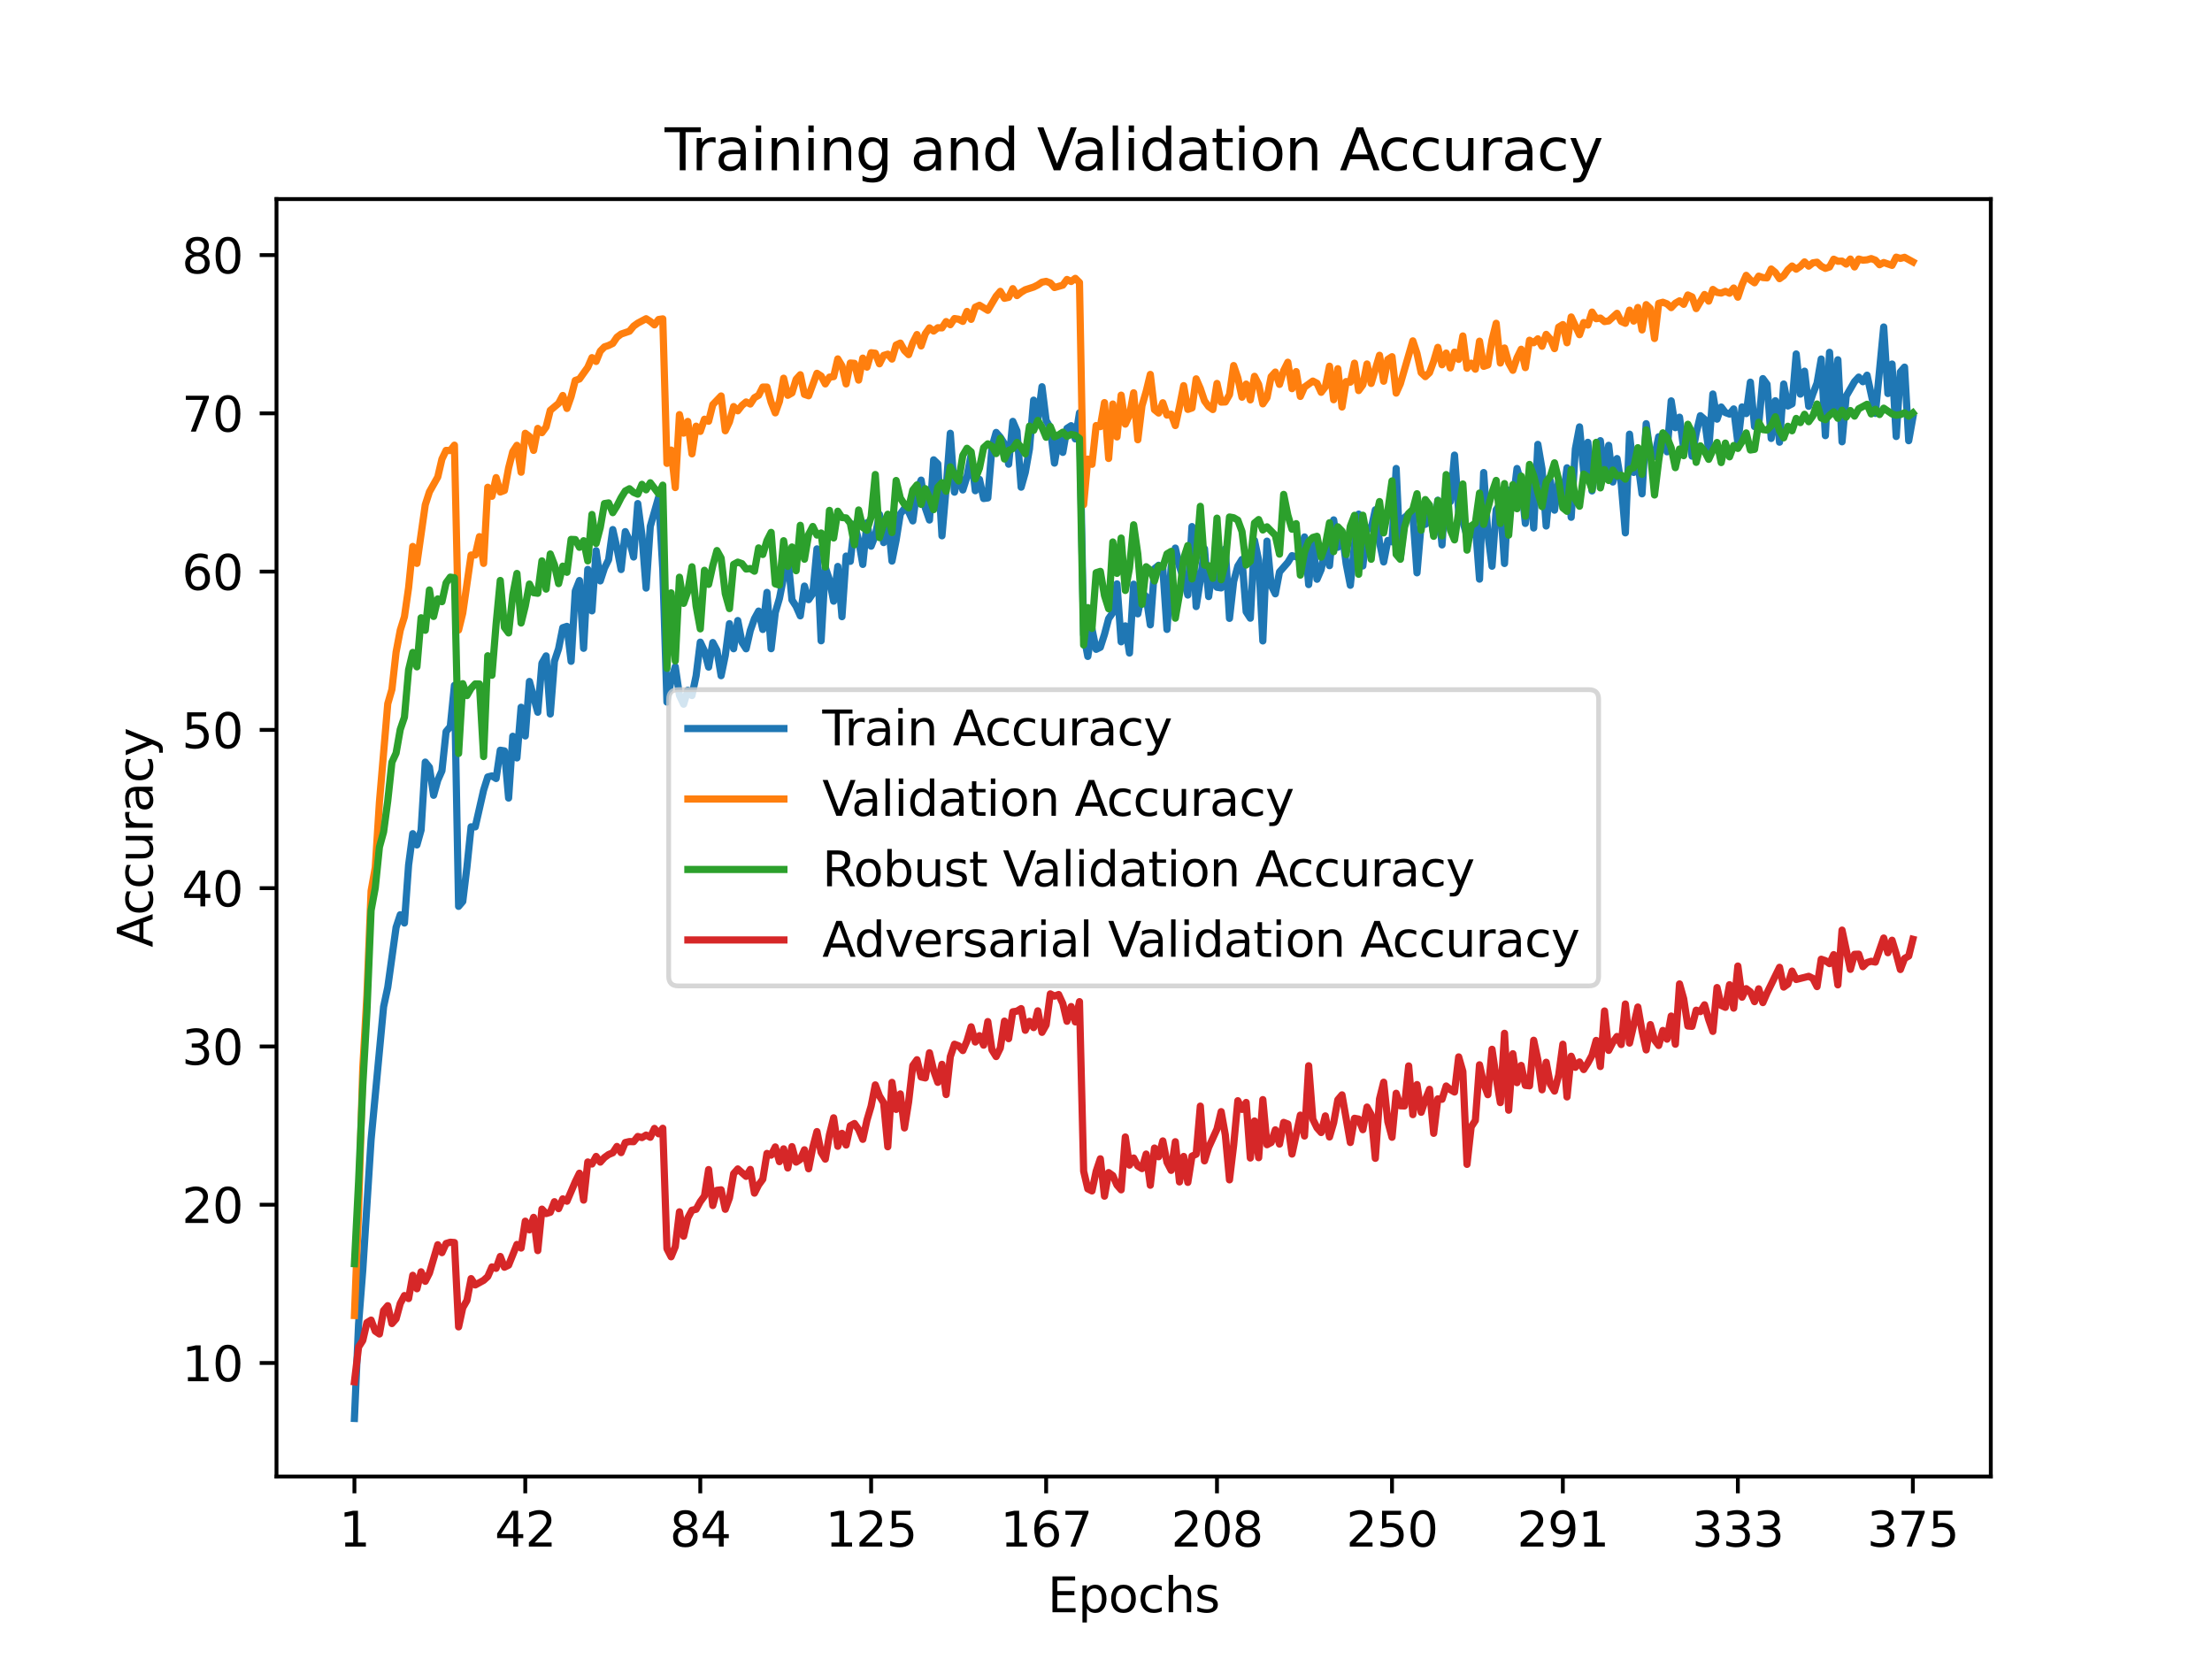 <?xml version="1.0" encoding="utf-8" standalone="no"?>
<!DOCTYPE svg PUBLIC "-//W3C//DTD SVG 1.1//EN"
  "http://www.w3.org/Graphics/SVG/1.1/DTD/svg11.dtd">
<svg height="345.6pt" version="1.1" viewBox="0 0 460.8 345.6" width="460.8pt" xmlns="http://www.w3.org/2000/svg" xmlns:xlink="http://www.w3.org/1999/xlink">
 <defs>
  <style type="text/css">*{stroke-linecap:butt;stroke-linejoin:round;}</style>
 </defs>
 <g id="figure_1">
  <g id="patch_1">
   <path d="M 0 345.6 
L 460.8 345.6 
L 460.8 0 
L 0 0 
z
" style="fill:#ffffff;"/>
  </g>
  <g id="axes_1">
   <g id="patch_2">
    <path d="M 57.6 307.584 
L 414.72 307.584 
L 414.72 41.472 
L 57.6 41.472 
z
" style="fill:#ffffff;"/>
   </g>
   <g id="matplotlib.axis_1">
    <g id="xtick_1">
     <g id="line2d_1">
      <defs>
       <path d="M 0 0 
L 0 3.5 
" id="m16df45f256" style="stroke:#000000;stroke-width:0.8;"/>
      </defs>
      <g>
       <use style="stroke:#000000;stroke-width:0.8;" x="73.833" xlink:href="#m16df45f256" y="307.584"/>
      </g>
     </g>
     <g id="text_1">
      <!-- 1 -->
      <g transform="translate(70.651 322.182)scale(0.1 -0.1)">
       <defs>
        <path d="M 794 531 
L 1825 531 
L 1825 4091 
L 703 3866 
L 703 4441 
L 1819 4666 
L 2450 4666 
L 2450 531 
L 3481 531 
L 3481 0 
L 794 0 
L 794 531 
z
" id="DejaVuSans-31" transform="scale(0.016)"/>
       </defs>
       <use xlink:href="#DejaVuSans-31"/>
      </g>
     </g>
    </g>
    <g id="xtick_2">
     <g id="line2d_2">
      <g>
       <use style="stroke:#000000;stroke-width:0.8;" x="109.423" xlink:href="#m16df45f256" y="307.584"/>
      </g>
     </g>
     <g id="text_2">
      <!-- 42 -->
      <g transform="translate(103.061 322.182)scale(0.1 -0.1)">
       <defs>
        <path d="M 2419 4116 
L 825 1625 
L 2419 1625 
L 2419 4116 
z
M 2253 4666 
L 3047 4666 
L 3047 1625 
L 3713 1625 
L 3713 1100 
L 3047 1100 
L 3047 0 
L 2419 0 
L 2419 1100 
L 313 1100 
L 313 1709 
L 2253 4666 
z
" id="DejaVuSans-34" transform="scale(0.016)"/>
        <path d="M 1228 531 
L 3431 531 
L 3431 0 
L 469 0 
L 469 531 
Q 828 903 1448 1529 
Q 2069 2156 2228 2338 
Q 2531 2678 2651 2914 
Q 2772 3150 2772 3378 
Q 2772 3750 2511 3984 
Q 2250 4219 1831 4219 
Q 1534 4219 1204 4116 
Q 875 4013 500 3803 
L 500 4441 
Q 881 4594 1212 4672 
Q 1544 4750 1819 4750 
Q 2544 4750 2975 4387 
Q 3406 4025 3406 3419 
Q 3406 3131 3298 2873 
Q 3191 2616 2906 2266 
Q 2828 2175 2409 1742 
Q 1991 1309 1228 531 
z
" id="DejaVuSans-32" transform="scale(0.016)"/>
       </defs>
       <use xlink:href="#DejaVuSans-34"/>
       <use x="63.623" xlink:href="#DejaVuSans-32"/>
      </g>
     </g>
    </g>
    <g id="xtick_3">
     <g id="line2d_3">
      <g>
       <use style="stroke:#000000;stroke-width:0.8;" x="145.882" xlink:href="#m16df45f256" y="307.584"/>
      </g>
     </g>
     <g id="text_3">
      <!-- 84 -->
      <g transform="translate(139.519 322.182)scale(0.1 -0.1)">
       <defs>
        <path d="M 2034 2216 
Q 1584 2216 1326 1975 
Q 1069 1734 1069 1313 
Q 1069 891 1326 650 
Q 1584 409 2034 409 
Q 2484 409 2743 651 
Q 3003 894 3003 1313 
Q 3003 1734 2745 1975 
Q 2488 2216 2034 2216 
z
M 1403 2484 
Q 997 2584 770 2862 
Q 544 3141 544 3541 
Q 544 4100 942 4425 
Q 1341 4750 2034 4750 
Q 2731 4750 3128 4425 
Q 3525 4100 3525 3541 
Q 3525 3141 3298 2862 
Q 3072 2584 2669 2484 
Q 3125 2378 3379 2068 
Q 3634 1759 3634 1313 
Q 3634 634 3220 271 
Q 2806 -91 2034 -91 
Q 1263 -91 848 271 
Q 434 634 434 1313 
Q 434 1759 690 2068 
Q 947 2378 1403 2484 
z
M 1172 3481 
Q 1172 3119 1398 2916 
Q 1625 2713 2034 2713 
Q 2441 2713 2670 2916 
Q 2900 3119 2900 3481 
Q 2900 3844 2670 4047 
Q 2441 4250 2034 4250 
Q 1625 4250 1398 4047 
Q 1172 3844 1172 3481 
z
" id="DejaVuSans-38" transform="scale(0.016)"/>
       </defs>
       <use xlink:href="#DejaVuSans-38"/>
       <use x="63.623" xlink:href="#DejaVuSans-34"/>
      </g>
     </g>
    </g>
    <g id="xtick_4">
     <g id="line2d_4">
      <g>
       <use style="stroke:#000000;stroke-width:0.8;" x="181.472" xlink:href="#m16df45f256" y="307.584"/>
      </g>
     </g>
     <g id="text_4">
      <!-- 125 -->
      <g transform="translate(171.928 322.182)scale(0.1 -0.1)">
       <defs>
        <path d="M 691 4666 
L 3169 4666 
L 3169 4134 
L 1269 4134 
L 1269 2991 
Q 1406 3038 1543 3061 
Q 1681 3084 1819 3084 
Q 2600 3084 3056 2656 
Q 3513 2228 3513 1497 
Q 3513 744 3044 326 
Q 2575 -91 1722 -91 
Q 1428 -91 1123 -41 
Q 819 9 494 109 
L 494 744 
Q 775 591 1075 516 
Q 1375 441 1709 441 
Q 2250 441 2565 725 
Q 2881 1009 2881 1497 
Q 2881 1984 2565 2268 
Q 2250 2553 1709 2553 
Q 1456 2553 1204 2497 
Q 953 2441 691 2322 
L 691 4666 
z
" id="DejaVuSans-35" transform="scale(0.016)"/>
       </defs>
       <use xlink:href="#DejaVuSans-31"/>
       <use x="63.623" xlink:href="#DejaVuSans-32"/>
       <use x="127.246" xlink:href="#DejaVuSans-35"/>
      </g>
     </g>
    </g>
    <g id="xtick_5">
     <g id="line2d_5">
      <g>
       <use style="stroke:#000000;stroke-width:0.8;" x="217.931" xlink:href="#m16df45f256" y="307.584"/>
      </g>
     </g>
     <g id="text_5">
      <!-- 167 -->
      <g transform="translate(208.387 322.182)scale(0.1 -0.1)">
       <defs>
        <path d="M 2113 2584 
Q 1688 2584 1439 2293 
Q 1191 2003 1191 1497 
Q 1191 994 1439 701 
Q 1688 409 2113 409 
Q 2538 409 2786 701 
Q 3034 994 3034 1497 
Q 3034 2003 2786 2293 
Q 2538 2584 2113 2584 
z
M 3366 4563 
L 3366 3988 
Q 3128 4100 2886 4159 
Q 2644 4219 2406 4219 
Q 1781 4219 1451 3797 
Q 1122 3375 1075 2522 
Q 1259 2794 1537 2939 
Q 1816 3084 2150 3084 
Q 2853 3084 3261 2657 
Q 3669 2231 3669 1497 
Q 3669 778 3244 343 
Q 2819 -91 2113 -91 
Q 1303 -91 875 529 
Q 447 1150 447 2328 
Q 447 3434 972 4092 
Q 1497 4750 2381 4750 
Q 2619 4750 2861 4703 
Q 3103 4656 3366 4563 
z
" id="DejaVuSans-36" transform="scale(0.016)"/>
        <path d="M 525 4666 
L 3525 4666 
L 3525 4397 
L 1831 0 
L 1172 0 
L 2766 4134 
L 525 4134 
L 525 4666 
z
" id="DejaVuSans-37" transform="scale(0.016)"/>
       </defs>
       <use xlink:href="#DejaVuSans-31"/>
       <use x="63.623" xlink:href="#DejaVuSans-36"/>
       <use x="127.246" xlink:href="#DejaVuSans-37"/>
      </g>
     </g>
    </g>
    <g id="xtick_6">
     <g id="line2d_6">
      <g>
       <use style="stroke:#000000;stroke-width:0.8;" x="253.521" xlink:href="#m16df45f256" y="307.584"/>
      </g>
     </g>
     <g id="text_6">
      <!-- 208 -->
      <g transform="translate(243.977 322.182)scale(0.1 -0.1)">
       <defs>
        <path d="M 2034 4250 
Q 1547 4250 1301 3770 
Q 1056 3291 1056 2328 
Q 1056 1369 1301 889 
Q 1547 409 2034 409 
Q 2525 409 2770 889 
Q 3016 1369 3016 2328 
Q 3016 3291 2770 3770 
Q 2525 4250 2034 4250 
z
M 2034 4750 
Q 2819 4750 3233 4129 
Q 3647 3509 3647 2328 
Q 3647 1150 3233 529 
Q 2819 -91 2034 -91 
Q 1250 -91 836 529 
Q 422 1150 422 2328 
Q 422 3509 836 4129 
Q 1250 4750 2034 4750 
z
" id="DejaVuSans-30" transform="scale(0.016)"/>
       </defs>
       <use xlink:href="#DejaVuSans-32"/>
       <use x="63.623" xlink:href="#DejaVuSans-30"/>
       <use x="127.246" xlink:href="#DejaVuSans-38"/>
      </g>
     </g>
    </g>
    <g id="xtick_7">
     <g id="line2d_7">
      <g>
       <use style="stroke:#000000;stroke-width:0.8;" x="289.98" xlink:href="#m16df45f256" y="307.584"/>
      </g>
     </g>
     <g id="text_7">
      <!-- 250 -->
      <g transform="translate(280.436 322.182)scale(0.1 -0.1)">
       <use xlink:href="#DejaVuSans-32"/>
       <use x="63.623" xlink:href="#DejaVuSans-35"/>
       <use x="127.246" xlink:href="#DejaVuSans-30"/>
      </g>
     </g>
    </g>
    <g id="xtick_8">
     <g id="line2d_8">
      <g>
       <use style="stroke:#000000;stroke-width:0.8;" x="325.57" xlink:href="#m16df45f256" y="307.584"/>
      </g>
     </g>
     <g id="text_8">
      <!-- 291 -->
      <g transform="translate(316.026 322.182)scale(0.1 -0.1)">
       <defs>
        <path d="M 703 97 
L 703 672 
Q 941 559 1184 500 
Q 1428 441 1663 441 
Q 2288 441 2617 861 
Q 2947 1281 2994 2138 
Q 2813 1869 2534 1725 
Q 2256 1581 1919 1581 
Q 1219 1581 811 2004 
Q 403 2428 403 3163 
Q 403 3881 828 4315 
Q 1253 4750 1959 4750 
Q 2769 4750 3195 4129 
Q 3622 3509 3622 2328 
Q 3622 1225 3098 567 
Q 2575 -91 1691 -91 
Q 1453 -91 1209 -44 
Q 966 3 703 97 
z
M 1959 2075 
Q 2384 2075 2632 2365 
Q 2881 2656 2881 3163 
Q 2881 3666 2632 3958 
Q 2384 4250 1959 4250 
Q 1534 4250 1286 3958 
Q 1038 3666 1038 3163 
Q 1038 2656 1286 2365 
Q 1534 2075 1959 2075 
z
" id="DejaVuSans-39" transform="scale(0.016)"/>
       </defs>
       <use xlink:href="#DejaVuSans-32"/>
       <use x="63.623" xlink:href="#DejaVuSans-39"/>
       <use x="127.246" xlink:href="#DejaVuSans-31"/>
      </g>
     </g>
    </g>
    <g id="xtick_9">
     <g id="line2d_9">
      <g>
       <use style="stroke:#000000;stroke-width:0.8;" x="362.029" xlink:href="#m16df45f256" y="307.584"/>
      </g>
     </g>
     <g id="text_9">
      <!-- 333 -->
      <g transform="translate(352.485 322.182)scale(0.1 -0.1)">
       <defs>
        <path d="M 2597 2516 
Q 3050 2419 3304 2112 
Q 3559 1806 3559 1356 
Q 3559 666 3084 287 
Q 2609 -91 1734 -91 
Q 1441 -91 1130 -33 
Q 819 25 488 141 
L 488 750 
Q 750 597 1062 519 
Q 1375 441 1716 441 
Q 2309 441 2620 675 
Q 2931 909 2931 1356 
Q 2931 1769 2642 2001 
Q 2353 2234 1838 2234 
L 1294 2234 
L 1294 2753 
L 1863 2753 
Q 2328 2753 2575 2939 
Q 2822 3125 2822 3475 
Q 2822 3834 2567 4026 
Q 2313 4219 1838 4219 
Q 1578 4219 1281 4162 
Q 984 4106 628 3988 
L 628 4550 
Q 988 4650 1302 4700 
Q 1616 4750 1894 4750 
Q 2613 4750 3031 4423 
Q 3450 4097 3450 3541 
Q 3450 3153 3228 2886 
Q 3006 2619 2597 2516 
z
" id="DejaVuSans-33" transform="scale(0.016)"/>
       </defs>
       <use xlink:href="#DejaVuSans-33"/>
       <use x="63.623" xlink:href="#DejaVuSans-33"/>
       <use x="127.246" xlink:href="#DejaVuSans-33"/>
      </g>
     </g>
    </g>
    <g id="xtick_10">
     <g id="line2d_10">
      <g>
       <use style="stroke:#000000;stroke-width:0.8;" x="398.487" xlink:href="#m16df45f256" y="307.584"/>
      </g>
     </g>
     <g id="text_10">
      <!-- 375 -->
      <g transform="translate(388.944 322.182)scale(0.1 -0.1)">
       <use xlink:href="#DejaVuSans-33"/>
       <use x="63.623" xlink:href="#DejaVuSans-37"/>
       <use x="127.246" xlink:href="#DejaVuSans-35"/>
      </g>
     </g>
    </g>
    <g id="text_11">
     <!-- Epochs -->
     <g transform="translate(218.244 335.861)scale(0.1 -0.1)">
      <defs>
       <path d="M 628 4666 
L 3578 4666 
L 3578 4134 
L 1259 4134 
L 1259 2753 
L 3481 2753 
L 3481 2222 
L 1259 2222 
L 1259 531 
L 3634 531 
L 3634 0 
L 628 0 
L 628 4666 
z
" id="DejaVuSans-45" transform="scale(0.016)"/>
       <path d="M 1159 525 
L 1159 -1331 
L 581 -1331 
L 581 3500 
L 1159 3500 
L 1159 2969 
Q 1341 3281 1617 3432 
Q 1894 3584 2278 3584 
Q 2916 3584 3314 3078 
Q 3713 2572 3713 1747 
Q 3713 922 3314 415 
Q 2916 -91 2278 -91 
Q 1894 -91 1617 61 
Q 1341 213 1159 525 
z
M 3116 1747 
Q 3116 2381 2855 2742 
Q 2594 3103 2138 3103 
Q 1681 3103 1420 2742 
Q 1159 2381 1159 1747 
Q 1159 1113 1420 752 
Q 1681 391 2138 391 
Q 2594 391 2855 752 
Q 3116 1113 3116 1747 
z
" id="DejaVuSans-70" transform="scale(0.016)"/>
       <path d="M 1959 3097 
Q 1497 3097 1228 2736 
Q 959 2375 959 1747 
Q 959 1119 1226 758 
Q 1494 397 1959 397 
Q 2419 397 2687 759 
Q 2956 1122 2956 1747 
Q 2956 2369 2687 2733 
Q 2419 3097 1959 3097 
z
M 1959 3584 
Q 2709 3584 3137 3096 
Q 3566 2609 3566 1747 
Q 3566 888 3137 398 
Q 2709 -91 1959 -91 
Q 1206 -91 779 398 
Q 353 888 353 1747 
Q 353 2609 779 3096 
Q 1206 3584 1959 3584 
z
" id="DejaVuSans-6f" transform="scale(0.016)"/>
       <path d="M 3122 3366 
L 3122 2828 
Q 2878 2963 2633 3030 
Q 2388 3097 2138 3097 
Q 1578 3097 1268 2742 
Q 959 2388 959 1747 
Q 959 1106 1268 751 
Q 1578 397 2138 397 
Q 2388 397 2633 464 
Q 2878 531 3122 666 
L 3122 134 
Q 2881 22 2623 -34 
Q 2366 -91 2075 -91 
Q 1284 -91 818 406 
Q 353 903 353 1747 
Q 353 2603 823 3093 
Q 1294 3584 2113 3584 
Q 2378 3584 2631 3529 
Q 2884 3475 3122 3366 
z
" id="DejaVuSans-63" transform="scale(0.016)"/>
       <path d="M 3513 2113 
L 3513 0 
L 2938 0 
L 2938 2094 
Q 2938 2591 2744 2837 
Q 2550 3084 2163 3084 
Q 1697 3084 1428 2787 
Q 1159 2491 1159 1978 
L 1159 0 
L 581 0 
L 581 4863 
L 1159 4863 
L 1159 2956 
Q 1366 3272 1645 3428 
Q 1925 3584 2291 3584 
Q 2894 3584 3203 3211 
Q 3513 2838 3513 2113 
z
" id="DejaVuSans-68" transform="scale(0.016)"/>
       <path d="M 2834 3397 
L 2834 2853 
Q 2591 2978 2328 3040 
Q 2066 3103 1784 3103 
Q 1356 3103 1142 2972 
Q 928 2841 928 2578 
Q 928 2378 1081 2264 
Q 1234 2150 1697 2047 
L 1894 2003 
Q 2506 1872 2764 1633 
Q 3022 1394 3022 966 
Q 3022 478 2636 193 
Q 2250 -91 1575 -91 
Q 1294 -91 989 -36 
Q 684 19 347 128 
L 347 722 
Q 666 556 975 473 
Q 1284 391 1588 391 
Q 1994 391 2212 530 
Q 2431 669 2431 922 
Q 2431 1156 2273 1281 
Q 2116 1406 1581 1522 
L 1381 1569 
Q 847 1681 609 1914 
Q 372 2147 372 2553 
Q 372 3047 722 3315 
Q 1072 3584 1716 3584 
Q 2034 3584 2315 3537 
Q 2597 3491 2834 3397 
z
" id="DejaVuSans-73" transform="scale(0.016)"/>
      </defs>
      <use xlink:href="#DejaVuSans-45"/>
      <use x="63.184" xlink:href="#DejaVuSans-70"/>
      <use x="126.66" xlink:href="#DejaVuSans-6f"/>
      <use x="187.842" xlink:href="#DejaVuSans-63"/>
      <use x="242.822" xlink:href="#DejaVuSans-68"/>
      <use x="306.201" xlink:href="#DejaVuSans-73"/>
     </g>
    </g>
   </g>
   <g id="matplotlib.axis_2">
    <g id="ytick_1">
     <g id="line2d_11">
      <defs>
       <path d="M 0 0 
L -3.5 0 
" id="me94a4f9452" style="stroke:#000000;stroke-width:0.8;"/>
      </defs>
      <g>
       <use style="stroke:#000000;stroke-width:0.8;" x="57.6" xlink:href="#me94a4f9452" y="283.933"/>
      </g>
     </g>
     <g id="text_12">
      <!-- 10 -->
      <g transform="translate(37.875 287.732)scale(0.1 -0.1)">
       <use xlink:href="#DejaVuSans-31"/>
       <use x="63.623" xlink:href="#DejaVuSans-30"/>
      </g>
     </g>
    </g>
    <g id="ytick_2">
     <g id="line2d_12">
      <g>
       <use style="stroke:#000000;stroke-width:0.8;" x="57.6" xlink:href="#me94a4f9452" y="250.962"/>
      </g>
     </g>
     <g id="text_13">
      <!-- 20 -->
      <g transform="translate(37.875 254.762)scale(0.1 -0.1)">
       <use xlink:href="#DejaVuSans-32"/>
       <use x="63.623" xlink:href="#DejaVuSans-30"/>
      </g>
     </g>
    </g>
    <g id="ytick_3">
     <g id="line2d_13">
      <g>
       <use style="stroke:#000000;stroke-width:0.8;" x="57.6" xlink:href="#me94a4f9452" y="217.992"/>
      </g>
     </g>
     <g id="text_14">
      <!-- 30 -->
      <g transform="translate(37.875 221.791)scale(0.1 -0.1)">
       <use xlink:href="#DejaVuSans-33"/>
       <use x="63.623" xlink:href="#DejaVuSans-30"/>
      </g>
     </g>
    </g>
    <g id="ytick_4">
     <g id="line2d_14">
      <g>
       <use style="stroke:#000000;stroke-width:0.8;" x="57.6" xlink:href="#me94a4f9452" y="185.021"/>
      </g>
     </g>
     <g id="text_15">
      <!-- 40 -->
      <g transform="translate(37.875 188.821)scale(0.1 -0.1)">
       <use xlink:href="#DejaVuSans-34"/>
       <use x="63.623" xlink:href="#DejaVuSans-30"/>
      </g>
     </g>
    </g>
    <g id="ytick_5">
     <g id="line2d_15">
      <g>
       <use style="stroke:#000000;stroke-width:0.8;" x="57.6" xlink:href="#me94a4f9452" y="152.051"/>
      </g>
     </g>
     <g id="text_16">
      <!-- 50 -->
      <g transform="translate(37.875 155.85)scale(0.1 -0.1)">
       <use xlink:href="#DejaVuSans-35"/>
       <use x="63.623" xlink:href="#DejaVuSans-30"/>
      </g>
     </g>
    </g>
    <g id="ytick_6">
     <g id="line2d_16">
      <g>
       <use style="stroke:#000000;stroke-width:0.8;" x="57.6" xlink:href="#me94a4f9452" y="119.08"/>
      </g>
     </g>
     <g id="text_17">
      <!-- 60 -->
      <g transform="translate(37.875 122.88)scale(0.1 -0.1)">
       <use xlink:href="#DejaVuSans-36"/>
       <use x="63.623" xlink:href="#DejaVuSans-30"/>
      </g>
     </g>
    </g>
    <g id="ytick_7">
     <g id="line2d_17">
      <g>
       <use style="stroke:#000000;stroke-width:0.8;" x="57.6" xlink:href="#me94a4f9452" y="86.11"/>
      </g>
     </g>
     <g id="text_18">
      <!-- 70 -->
      <g transform="translate(37.875 89.909)scale(0.1 -0.1)">
       <use xlink:href="#DejaVuSans-37"/>
       <use x="63.623" xlink:href="#DejaVuSans-30"/>
      </g>
     </g>
    </g>
    <g id="ytick_8">
     <g id="line2d_18">
      <g>
       <use style="stroke:#000000;stroke-width:0.8;" x="57.6" xlink:href="#me94a4f9452" y="53.139"/>
      </g>
     </g>
     <g id="text_19">
      <!-- 80 -->
      <g transform="translate(37.875 56.939)scale(0.1 -0.1)">
       <use xlink:href="#DejaVuSans-38"/>
       <use x="63.623" xlink:href="#DejaVuSans-30"/>
      </g>
     </g>
    </g>
    <g id="text_20">
     <!-- Accuracy -->
     <g transform="translate(31.795 197.356)rotate(-90)scale(0.1 -0.1)">
      <defs>
       <path d="M 2188 4044 
L 1331 1722 
L 3047 1722 
L 2188 4044 
z
M 1831 4666 
L 2547 4666 
L 4325 0 
L 3669 0 
L 3244 1197 
L 1141 1197 
L 716 0 
L 50 0 
L 1831 4666 
z
" id="DejaVuSans-41" transform="scale(0.016)"/>
       <path d="M 544 1381 
L 544 3500 
L 1119 3500 
L 1119 1403 
Q 1119 906 1312 657 
Q 1506 409 1894 409 
Q 2359 409 2629 706 
Q 2900 1003 2900 1516 
L 2900 3500 
L 3475 3500 
L 3475 0 
L 2900 0 
L 2900 538 
Q 2691 219 2414 64 
Q 2138 -91 1772 -91 
Q 1169 -91 856 284 
Q 544 659 544 1381 
z
M 1991 3584 
L 1991 3584 
z
" id="DejaVuSans-75" transform="scale(0.016)"/>
       <path d="M 2631 2963 
Q 2534 3019 2420 3045 
Q 2306 3072 2169 3072 
Q 1681 3072 1420 2755 
Q 1159 2438 1159 1844 
L 1159 0 
L 581 0 
L 581 3500 
L 1159 3500 
L 1159 2956 
Q 1341 3275 1631 3429 
Q 1922 3584 2338 3584 
Q 2397 3584 2469 3576 
Q 2541 3569 2628 3553 
L 2631 2963 
z
" id="DejaVuSans-72" transform="scale(0.016)"/>
       <path d="M 2194 1759 
Q 1497 1759 1228 1600 
Q 959 1441 959 1056 
Q 959 750 1161 570 
Q 1363 391 1709 391 
Q 2188 391 2477 730 
Q 2766 1069 2766 1631 
L 2766 1759 
L 2194 1759 
z
M 3341 1997 
L 3341 0 
L 2766 0 
L 2766 531 
Q 2569 213 2275 61 
Q 1981 -91 1556 -91 
Q 1019 -91 701 211 
Q 384 513 384 1019 
Q 384 1609 779 1909 
Q 1175 2209 1959 2209 
L 2766 2209 
L 2766 2266 
Q 2766 2663 2505 2880 
Q 2244 3097 1772 3097 
Q 1472 3097 1187 3025 
Q 903 2953 641 2809 
L 641 3341 
Q 956 3463 1253 3523 
Q 1550 3584 1831 3584 
Q 2591 3584 2966 3190 
Q 3341 2797 3341 1997 
z
" id="DejaVuSans-61" transform="scale(0.016)"/>
       <path d="M 2059 -325 
Q 1816 -950 1584 -1140 
Q 1353 -1331 966 -1331 
L 506 -1331 
L 506 -850 
L 844 -850 
Q 1081 -850 1212 -737 
Q 1344 -625 1503 -206 
L 1606 56 
L 191 3500 
L 800 3500 
L 1894 763 
L 2988 3500 
L 3597 3500 
L 2059 -325 
z
" id="DejaVuSans-79" transform="scale(0.016)"/>
      </defs>
      <use xlink:href="#DejaVuSans-41"/>
      <use x="66.658" xlink:href="#DejaVuSans-63"/>
      <use x="121.639" xlink:href="#DejaVuSans-63"/>
      <use x="176.619" xlink:href="#DejaVuSans-75"/>
      <use x="239.998" xlink:href="#DejaVuSans-72"/>
      <use x="281.111" xlink:href="#DejaVuSans-61"/>
      <use x="342.391" xlink:href="#DejaVuSans-63"/>
      <use x="397.371" xlink:href="#DejaVuSans-79"/>
     </g>
    </g>
   </g>
   <g id="line2d_19">
    <path clip-path="url(#pd81d72a661)" d="M 73.833 295.488 
L 74.701 275.772 
L 75.569 264.634 
L 77.305 237.405 
L 79.909 209.725 
L 80.777 205.678 
L 82.513 193.189 
L 83.381 190.556 
L 84.249 192.281 
L 85.118 180.205 
L 85.986 173.669 
L 86.854 176.02 
L 87.722 172.915 
L 88.59 158.759 
L 89.458 159.845 
L 90.326 165.674 
L 91.194 162.533 
L 92.062 160.57 
L 92.93 152.4 
L 93.798 151.367 
L 94.666 142.777 
L 95.534 188.813 
L 96.402 187.787 
L 97.27 180.645 
L 98.138 172.235 
L 99.006 172.251 
L 100.743 164.602 
L 101.611 161.85 
L 102.479 161.634 
L 103.347 162.177 
L 104.215 156.287 
L 105.083 156.425 
L 105.951 166.25 
L 106.819 153.379 
L 107.687 157.891 
L 108.555 147.334 
L 109.423 153.313 
L 110.291 141.96 
L 112.027 148.371 
L 112.895 138.153 
L 113.763 136.634 
L 114.632 148.741 
L 115.5 137.744 
L 116.368 135.124 
L 117.236 130.769 
L 118.104 130.484 
L 118.972 137.764 
L 119.84 123.129 
L 120.708 120.933 
L 121.576 135.056 
L 122.444 118.612 
L 123.312 127.257 
L 124.18 114.713 
L 125.048 121.012 
L 125.916 118.351 
L 126.784 116.592 
L 127.652 110.321 
L 128.521 114.172 
L 129.389 118.645 
L 130.257 110.743 
L 131.125 112.579 
L 131.993 116.034 
L 132.861 104.901 
L 133.729 111.521 
L 134.597 122.509 
L 135.465 109.653 
L 137.201 103.578 
L 138.069 118.623 
L 138.937 146.255 
L 139.805 141.744 
L 140.673 138.882 
L 141.541 144.839 
L 142.409 146.694 
L 143.278 143.791 
L 144.146 144.892 
L 145.014 140.773 
L 145.882 133.77 
L 146.75 135.605 
L 147.618 138.97 
L 148.486 133.851 
L 149.354 135.482 
L 150.222 140.759 
L 151.09 136.544 
L 151.958 129.917 
L 152.826 135.144 
L 153.694 129.271 
L 154.562 133.798 
L 155.43 135.157 
L 156.298 131.356 
L 157.167 128.89 
L 158.035 127.301 
L 158.903 131.132 
L 159.771 123.41 
L 160.639 135.139 
L 161.507 127.611 
L 162.375 124.646 
L 164.111 115.834 
L 164.979 124.971 
L 165.847 126.31 
L 166.715 128.29 
L 167.583 122.09 
L 168.451 124.923 
L 169.319 123.65 
L 170.187 114.339 
L 171.055 133.493 
L 171.924 118.219 
L 172.792 120.775 
L 173.66 125.235 
L 174.528 117.999 
L 175.396 128.466 
L 176.264 115.836 
L 177.132 116.94 
L 178 109.176 
L 178.868 112.589 
L 179.736 117.577 
L 180.604 108.892 
L 181.472 113.781 
L 182.34 111.524 
L 183.208 107.174 
L 184.076 113.029 
L 184.944 107.626 
L 185.813 116.887 
L 186.681 112.526 
L 187.549 107.062 
L 188.417 105.927 
L 189.285 106.593 
L 190.153 108.517 
L 191.021 102.065 
L 191.889 100.015 
L 192.757 105.809 
L 193.625 108.33 
L 194.493 95.788 
L 195.361 96.63 
L 196.229 111.62 
L 197.097 101.654 
L 197.965 90.258 
L 198.833 102.525 
L 199.701 98.577 
L 200.57 102.07 
L 201.438 99.318 
L 202.306 94.713 
L 203.174 102.23 
L 204.042 99.861 
L 204.91 103.85 
L 205.778 103.736 
L 206.646 93.13 
L 207.514 90.084 
L 208.382 91.088 
L 209.25 92.46 
L 210.118 96.7 
L 210.986 87.778 
L 211.854 89.796 
L 212.722 101.492 
L 213.59 98.408 
L 214.458 93.493 
L 215.327 83.36 
L 216.195 87.558 
L 217.063 80.564 
L 217.931 87.602 
L 218.799 89.101 
L 219.667 96.476 
L 220.535 91.187 
L 221.403 94.24 
L 222.271 89.238 
L 223.139 88.679 
L 224.007 91.431 
L 224.875 86 
L 225.743 132.194 
L 226.611 136.744 
L 227.479 131.022 
L 228.347 135.267 
L 229.216 134.843 
L 230.084 132.15 
L 230.952 128.866 
L 231.82 127.611 
L 232.688 121.635 
L 233.556 133.704 
L 234.424 130.385 
L 235.292 136.038 
L 236.16 121.698 
L 237.028 127.877 
L 237.896 123.465 
L 238.764 124.268 
L 239.632 130.165 
L 240.5 118.474 
L 241.368 117.755 
L 242.236 118.403 
L 243.104 131.119 
L 243.973 118.034 
L 244.841 114.174 
L 245.709 118.014 
L 246.577 120.613 
L 247.445 123.96 
L 248.313 109.693 
L 249.181 126.358 
L 250.049 120.891 
L 250.917 114.302 
L 251.785 124.274 
L 252.653 117.907 
L 253.521 122.342 
L 254.389 122.472 
L 255.257 114.322 
L 256.125 128.82 
L 256.993 121.138 
L 257.862 117.924 
L 258.73 116.537 
L 259.598 127.437 
L 260.466 128.785 
L 261.334 112.587 
L 262.202 116.702 
L 263.07 133.519 
L 263.938 112.73 
L 264.806 121.933 
L 265.674 123.705 
L 266.542 119.151 
L 268.278 117.166 
L 269.146 115.755 
L 270.014 115.999 
L 270.882 115.772 
L 271.75 111.853 
L 272.619 121.782 
L 273.487 113.152 
L 274.355 120.667 
L 275.223 118.652 
L 276.091 114.276 
L 276.959 117.838 
L 277.827 108.303 
L 278.695 114.01 
L 279.563 110.802 
L 280.431 117.456 
L 281.299 121.925 
L 282.167 113.451 
L 283.035 107.101 
L 283.903 117.902 
L 284.771 109.93 
L 285.639 110.121 
L 286.507 106.202 
L 287.376 112.926 
L 288.244 117.067 
L 289.112 112.587 
L 289.98 112.869 
L 290.848 97.593 
L 291.716 116.304 
L 292.584 107.835 
L 293.452 107.062 
L 294.32 107.165 
L 295.188 119.329 
L 296.056 109.145 
L 296.924 109.231 
L 297.792 105.998 
L 298.66 111.436 
L 299.528 104.204 
L 300.396 113.517 
L 301.265 100.257 
L 302.133 104.505 
L 303.001 94.807 
L 303.869 106.703 
L 304.737 108.633 
L 305.605 111.693 
L 306.473 111.42 
L 307.341 109.325 
L 308.209 120.643 
L 309.077 98.441 
L 309.945 111.22 
L 310.813 117.953 
L 311.681 106.195 
L 312.549 104.916 
L 313.417 117.386 
L 314.285 102.087 
L 315.153 104.802 
L 316.022 97.597 
L 316.89 100.623 
L 317.758 109.038 
L 318.626 98.639 
L 319.494 109.991 
L 320.362 92.568 
L 321.23 97.66 
L 322.098 109.576 
L 322.966 100.107 
L 323.834 106.279 
L 324.702 100.111 
L 325.57 104.147 
L 326.438 97.452 
L 327.306 107.763 
L 328.174 93.535 
L 329.042 88.93 
L 329.911 98.16 
L 330.779 92.141 
L 331.647 102.268 
L 332.515 95.964 
L 333.383 91.803 
L 334.251 99.329 
L 335.119 92.772 
L 335.987 100.415 
L 336.855 95.529 
L 337.723 100.744 
L 338.591 111.007 
L 339.459 90.445 
L 340.327 98.414 
L 341.195 96.328 
L 342.063 102.874 
L 342.931 88.26 
L 343.799 94.801 
L 344.668 95.113 
L 345.536 90.976 
L 346.404 90.946 
L 347.272 94.115 
L 348.14 83.509 
L 349.008 89.093 
L 349.876 86.908 
L 350.744 93.502 
L 351.612 88.974 
L 352.48 95.025 
L 353.348 90.238 
L 354.216 86.598 
L 355.084 87.345 
L 355.952 93.79 
L 356.82 82.081 
L 357.688 87.317 
L 358.557 84.789 
L 359.425 85.941 
L 360.293 86.262 
L 361.161 85.189 
L 362.029 92.247 
L 362.897 84.771 
L 363.765 86.16 
L 364.633 79.61 
L 365.501 88.864 
L 366.369 88.49 
L 367.237 78.872 
L 368.105 80.05 
L 368.973 91.335 
L 369.841 83.479 
L 370.709 92.117 
L 371.577 79.997 
L 372.445 84.578 
L 373.314 84.132 
L 374.182 73.735 
L 375.05 82.105 
L 375.918 77.324 
L 376.786 84.642 
L 377.654 82.046 
L 378.522 79.821 
L 379.39 74.79 
L 380.258 90.754 
L 381.126 73.394 
L 381.994 85.756 
L 382.862 74.948 
L 383.73 92.036 
L 384.598 82.507 
L 386.334 79.5 
L 387.202 78.557 
L 388.071 79.522 
L 388.939 78.16 
L 390.675 86.125 
L 392.411 68.115 
L 393.279 81.98 
L 394.147 75.832 
L 395.015 90.934 
L 395.883 77.487 
L 396.751 76.482 
L 397.619 91.809 
L 398.487 86.976 
L 398.487 86.976 
" style="fill:none;stroke:#1f77b4;stroke-linecap:square;stroke-width:1.5;"/>
   </g>
   <g id="line2d_20">
    <path clip-path="url(#pd81d72a661)" d="M 73.833 274.042 
L 74.701 252.116 
L 75.569 222.575 
L 76.437 207.342 
L 77.305 185.615 
L 78.173 180.735 
L 79.041 167.118 
L 80.777 146.611 
L 81.645 143.61 
L 82.513 135.862 
L 83.381 131.279 
L 84.249 128.477 
L 85.118 122.443 
L 85.986 113.838 
L 86.854 117.366 
L 88.59 105.167 
L 89.458 102.463 
L 91.194 99.364 
L 92.062 95.638 
L 92.93 93.825 
L 93.798 93.858 
L 94.666 92.737 
L 95.534 131.246 
L 96.402 127.719 
L 98.138 115.618 
L 99.006 115.618 
L 99.875 111.794 
L 100.743 117.366 
L 101.611 101.507 
L 102.479 103.386 
L 103.347 99.496 
L 104.215 102.496 
L 105.083 102.167 
L 105.951 97.485 
L 106.819 94.089 
L 107.687 92.77 
L 108.555 98.375 
L 109.423 90.264 
L 110.291 90.924 
L 111.159 93.825 
L 112.027 89.242 
L 112.895 90.132 
L 113.763 88.945 
L 114.632 85.483 
L 116.368 84.033 
L 117.236 82.384 
L 118.104 85.088 
L 118.972 82.615 
L 119.84 79.252 
L 120.708 78.955 
L 122.444 76.515 
L 123.312 74.504 
L 124.18 75.296 
L 125.048 73.152 
L 125.916 72.262 
L 126.784 71.966 
L 127.652 71.537 
L 128.521 70.251 
L 129.389 69.592 
L 131.125 68.998 
L 131.993 67.943 
L 132.861 67.317 
L 134.597 66.394 
L 135.465 66.954 
L 136.333 67.679 
L 137.201 66.558 
L 138.069 66.426 
L 138.937 96.529 
L 139.805 93.759 
L 140.673 101.573 
L 141.541 86.374 
L 142.409 90.231 
L 143.278 87.791 
L 144.146 94.55 
L 145.014 88.78 
L 145.882 89.869 
L 146.75 87.33 
L 147.618 87.758 
L 148.486 84.296 
L 150.222 82.483 
L 151.09 89.737 
L 151.958 87.89 
L 152.826 84.692 
L 153.694 85.582 
L 154.562 84.461 
L 155.43 83.736 
L 156.298 84.165 
L 157.167 82.846 
L 158.035 82.351 
L 158.903 80.637 
L 159.771 80.637 
L 160.639 83.802 
L 161.507 86.011 
L 162.375 83.604 
L 163.243 78.79 
L 164.111 82.351 
L 164.979 81.857 
L 165.847 79.021 
L 166.715 78.065 
L 167.583 82.153 
L 168.451 82.45 
L 170.187 77.768 
L 171.055 78.329 
L 171.924 79.977 
L 172.792 78.56 
L 173.66 78.461 
L 174.528 74.768 
L 175.396 76.219 
L 176.264 79.977 
L 177.132 75.625 
L 178 75.691 
L 178.868 79.186 
L 179.736 74.603 
L 180.604 76.482 
L 181.472 73.482 
L 182.34 73.581 
L 183.208 75.79 
L 184.076 74.043 
L 184.944 73.779 
L 185.813 74.801 
L 186.681 71.867 
L 187.549 71.471 
L 188.417 73.021 
L 189.285 73.878 
L 190.153 71.405 
L 191.021 69.691 
L 191.889 72.064 
L 192.757 69.526 
L 193.625 68.306 
L 194.493 68.965 
L 195.361 68.273 
L 196.229 68.306 
L 197.097 66.987 
L 197.965 67.646 
L 198.833 66.361 
L 199.701 66.492 
L 200.57 66.954 
L 201.438 64.877 
L 202.306 66.525 
L 203.174 63.987 
L 204.042 63.591 
L 205.778 64.646 
L 207.514 61.712 
L 208.382 60.69 
L 209.25 62.14 
L 210.118 61.943 
L 210.986 60.129 
L 211.854 61.58 
L 212.722 60.887 
L 213.59 60.36 
L 215.327 59.799 
L 216.195 59.371 
L 217.063 58.777 
L 217.931 58.612 
L 218.799 58.942 
L 219.667 59.898 
L 221.403 59.404 
L 222.271 58.217 
L 223.139 58.645 
L 224.007 57.986 
L 224.875 58.843 
L 225.743 105.134 
L 226.611 95.638 
L 227.479 96.726 
L 228.347 88.649 
L 229.216 88.879 
L 230.084 83.868 
L 230.952 95.506 
L 231.82 84.165 
L 232.688 91.022 
L 233.556 82.318 
L 234.424 88.352 
L 235.292 86.473 
L 236.16 81.824 
L 237.028 91.616 
L 237.896 84.527 
L 238.764 81.56 
L 239.632 77.999 
L 240.5 85.352 
L 241.368 86.044 
L 242.236 83.901 
L 243.104 86.473 
L 243.973 86.275 
L 244.841 88.649 
L 245.709 84.758 
L 246.577 80.34 
L 247.445 85.286 
L 248.313 84.989 
L 249.181 78.922 
L 250.049 80.934 
L 250.917 83.505 
L 251.785 84.692 
L 252.653 85.319 
L 253.521 79.878 
L 254.389 83.769 
L 255.257 83.736 
L 256.125 82.219 
L 256.993 76.153 
L 257.862 78.724 
L 258.73 82.747 
L 259.598 80.01 
L 260.466 83.307 
L 261.334 78.395 
L 262.202 80.076 
L 263.07 84.132 
L 263.938 82.846 
L 264.806 78.461 
L 265.674 77.505 
L 266.542 80.076 
L 267.41 77.208 
L 268.278 75.46 
L 269.146 80.966 
L 270.014 77.406 
L 270.882 82.582 
L 271.75 80.637 
L 273.487 79.384 
L 274.355 79.845 
L 275.223 81.725 
L 276.091 80.571 
L 276.959 76.285 
L 277.827 83.274 
L 278.695 76.812 
L 279.563 84.791 
L 280.431 79.483 
L 281.299 79.615 
L 282.167 75.658 
L 283.035 81.362 
L 283.903 80.175 
L 284.771 75.823 
L 285.639 79.878 
L 287.376 74.01 
L 288.244 79.417 
L 289.112 74.867 
L 289.98 74.306 
L 290.848 81.89 
L 291.716 79.944 
L 294.32 71.009 
L 295.188 73.647 
L 296.056 77.636 
L 296.924 78.461 
L 297.792 77.636 
L 298.66 75.263 
L 299.528 72.361 
L 300.396 75.988 
L 301.265 73.548 
L 302.133 76.647 
L 303.001 73.35 
L 303.869 74.867 
L 304.737 69.987 
L 305.605 76.713 
L 306.473 75.658 
L 307.341 76.911 
L 308.209 71.075 
L 309.077 76.318 
L 309.945 76.021 
L 310.813 70.812 
L 311.681 67.35 
L 312.549 75.625 
L 313.417 72.493 
L 314.285 75.592 
L 315.153 77.142 
L 316.022 74.537 
L 316.89 72.757 
L 317.758 76.581 
L 318.626 70.878 
L 319.494 71.405 
L 320.362 70.581 
L 321.23 72.13 
L 322.098 69.658 
L 322.966 70.647 
L 323.834 72.625 
L 324.702 68.141 
L 325.57 67.613 
L 326.438 71.405 
L 327.306 66.031 
L 329.042 69.724 
L 329.911 67.185 
L 330.779 67.712 
L 331.647 65.009 
L 332.515 66.394 
L 333.383 66.262 
L 334.251 66.987 
L 335.119 66.855 
L 336.855 65.273 
L 337.723 66.954 
L 338.591 67.35 
L 339.459 64.613 
L 340.327 66.888 
L 341.195 64.053 
L 342.063 68.734 
L 342.931 63.459 
L 343.799 64.283 
L 344.668 70.515 
L 345.536 63.195 
L 346.404 62.965 
L 347.272 63.294 
L 348.14 64.086 
L 349.008 63.162 
L 349.876 62.668 
L 350.744 63.393 
L 351.612 61.448 
L 352.48 61.844 
L 353.348 64.283 
L 355.084 61.349 
L 355.952 62.734 
L 356.82 60.294 
L 357.688 60.92 
L 358.557 61.052 
L 359.425 60.69 
L 360.293 61.085 
L 361.161 59.997 
L 362.029 61.91 
L 362.897 59.305 
L 363.765 57.36 
L 364.633 58.316 
L 365.501 58.909 
L 366.369 57.524 
L 367.237 57.821 
L 368.105 57.887 
L 368.973 56.041 
L 369.841 56.766 
L 370.709 58.052 
L 371.577 57.426 
L 372.445 56.206 
L 373.314 55.414 
L 374.182 56.074 
L 375.05 55.48 
L 375.918 54.557 
L 376.786 55.447 
L 377.654 54.755 
L 378.522 54.623 
L 379.39 55.447 
L 380.258 55.909 
L 381.126 55.612 
L 381.994 53.997 
L 382.862 54.425 
L 383.73 54.392 
L 384.598 55.019 
L 385.466 53.964 
L 386.334 55.612 
L 387.202 53.964 
L 388.071 54.194 
L 388.939 54.128 
L 389.807 53.865 
L 390.675 54.194 
L 391.543 55.151 
L 392.411 54.689 
L 394.147 55.282 
L 395.015 53.568 
L 395.883 53.832 
L 396.751 53.601 
L 398.487 54.557 
L 398.487 54.557 
" style="fill:none;stroke:#ff7f0e;stroke-linecap:square;stroke-width:1.5;"/>
   </g>
   <g id="line2d_21">
    <path clip-path="url(#pd81d72a661)" d="M 73.833 263.248 
L 74.701 246.19 
L 75.569 226.252 
L 76.437 210.808 
L 77.305 189.655 
L 78.173 184.969 
L 79.041 176.466 
L 79.909 173.308 
L 80.777 166.835 
L 81.645 158.784 
L 82.513 156.892 
L 83.381 151.964 
L 84.249 149.413 
L 85.118 139.54 
L 85.986 135.913 
L 86.854 138.915 
L 87.722 128.694 
L 88.59 131.297 
L 89.458 122.898 
L 90.326 128.416 
L 91.194 124.755 
L 92.062 125.345 
L 92.93 121.423 
L 93.798 120.226 
L 94.666 120.365 
L 95.534 156.962 
L 96.402 142.42 
L 97.27 144.902 
L 98.138 143.392 
L 99.006 142.472 
L 99.875 142.489 
L 100.743 157.604 
L 101.611 136.607 
L 102.479 140.667 
L 103.347 129.995 
L 104.215 120.92 
L 105.083 130.69 
L 105.951 131.852 
L 106.819 123.939 
L 107.687 119.462 
L 108.555 129.787 
L 109.423 126.264 
L 110.291 121.666 
L 111.159 123.471 
L 112.027 123.592 
L 112.895 116.842 
L 113.763 122.725 
L 114.632 115.402 
L 115.5 117.657 
L 116.368 121.579 
L 117.236 117.935 
L 118.104 119.219 
L 118.972 112.365 
L 119.84 112.4 
L 120.708 114.013 
L 121.576 112.643 
L 122.444 116.842 
L 123.312 107.176 
L 124.18 113.215 
L 125.048 109.901 
L 125.916 104.903 
L 126.784 104.764 
L 127.652 106.795 
L 128.521 105.389 
L 129.389 103.671 
L 130.257 102.283 
L 131.125 101.814 
L 131.993 102.578 
L 132.861 102.942 
L 133.729 100.895 
L 134.597 102.04 
L 135.465 100.565 
L 137.201 102.855 
L 138.069 101.068 
L 138.937 139.227 
L 139.805 123.505 
L 140.673 137.683 
L 141.541 120.243 
L 142.409 125.692 
L 143.278 123.21 
L 144.146 118.074 
L 145.014 126.282 
L 145.882 131.002 
L 146.75 118.803 
L 147.618 121.735 
L 148.486 117.831 
L 149.354 114.69 
L 150.222 116.252 
L 151.09 123.679 
L 151.958 126.785 
L 152.826 117.571 
L 153.694 117.102 
L 154.562 117.414 
L 155.43 118.542 
L 156.298 118.438 
L 157.167 118.994 
L 158.035 114.135 
L 158.903 115.506 
L 159.771 112.625 
L 160.639 110.907 
L 161.507 121.631 
L 162.375 121.891 
L 163.243 112.643 
L 164.111 117.987 
L 164.979 113.944 
L 165.847 118.889 
L 166.715 109.432 
L 167.583 116.495 
L 168.451 111.341 
L 169.319 109.675 
L 170.187 111.463 
L 171.055 111.029 
L 171.924 118.126 
L 172.792 106.326 
L 173.66 112.07 
L 174.528 106.499 
L 175.396 107.818 
L 176.264 107.888 
L 177.132 108.998 
L 178 113.493 
L 178.868 106.239 
L 179.736 109.883 
L 180.604 110.473 
L 181.472 107.68 
L 182.34 98.847 
L 183.208 112 
L 184.076 109.207 
L 184.944 107.124 
L 185.813 110.942 
L 186.681 100.096 
L 187.549 103.741 
L 188.417 105.076 
L 189.285 105.805 
L 190.153 102.092 
L 191.021 101.016 
L 191.889 105.076 
L 192.757 101.797 
L 193.625 103.723 
L 194.493 106.17 
L 195.361 101.519 
L 196.229 100.565 
L 197.097 102.335 
L 197.965 97.25 
L 198.833 99.055 
L 199.701 100.2 
L 200.57 94.856 
L 201.438 93.381 
L 202.306 94.127 
L 203.174 99.767 
L 204.042 97.528 
L 204.91 93.259 
L 205.778 92.461 
L 206.646 92.964 
L 207.514 94.491 
L 208.382 91.298 
L 209.25 95.619 
L 210.118 93.832 
L 210.986 93.45 
L 211.854 92.166 
L 212.722 93.172 
L 213.59 94.543 
L 214.458 88.765 
L 215.327 89.65 
L 216.195 87.585 
L 217.063 89.008 
L 217.931 91.09 
L 218.799 88.852 
L 219.667 91.003 
L 220.535 90.587 
L 221.403 90.032 
L 222.271 90.899 
L 223.139 90.5 
L 224.007 90.674 
L 224.875 91.333 
L 225.743 134.368 
L 226.611 126.577 
L 227.479 130.915 
L 228.347 119.306 
L 229.216 119.028 
L 230.084 124.061 
L 230.952 126.82 
L 231.82 112.903 
L 232.688 119.445 
L 233.556 112.087 
L 234.424 123.002 
L 235.292 118.351 
L 236.16 109.328 
L 237.028 115.419 
L 237.896 125.883 
L 238.764 118.057 
L 239.632 118.768 
L 240.5 121.024 
L 241.368 117.883 
L 242.236 118.126 
L 243.104 115.384 
L 243.973 114.864 
L 244.841 128.781 
L 245.709 123.783 
L 246.577 116.304 
L 247.445 113.649 
L 248.313 120.608 
L 249.181 116.339 
L 250.049 105.476 
L 250.917 117.727 
L 251.785 117.848 
L 252.653 120.486 
L 253.521 107.94 
L 254.389 120.764 
L 255.257 117.311 
L 256.125 107.697 
L 256.993 107.853 
L 257.862 108.356 
L 258.73 110.716 
L 259.598 117.709 
L 260.466 116.929 
L 261.334 108.946 
L 262.202 108.235 
L 263.07 110.404 
L 263.938 109.744 
L 265.674 111.515 
L 266.542 115.436 
L 267.41 102.994 
L 268.278 107.298 
L 269.146 110.248 
L 270.014 109.085 
L 270.882 119.809 
L 271.75 115.037 
L 272.619 112.799 
L 273.487 111.966 
L 274.355 111.723 
L 275.223 116.061 
L 276.091 113.58 
L 276.959 108.894 
L 277.827 114.916 
L 278.695 109.744 
L 279.563 110.647 
L 280.431 115.523 
L 281.299 109.623 
L 282.167 107.35 
L 283.035 119.636 
L 283.903 107.332 
L 285.639 116.512 
L 286.507 108.426 
L 287.376 104.487 
L 288.244 111.011 
L 289.112 106.378 
L 289.98 100.183 
L 290.848 115.488 
L 291.716 116.512 
L 292.584 109.831 
L 293.452 106.951 
L 294.32 106.118 
L 295.188 102.855 
L 296.056 110.456 
L 296.924 104.07 
L 297.792 105.215 
L 298.66 111.723 
L 299.528 104.278 
L 300.396 111.636 
L 301.265 98.864 
L 302.133 110.421 
L 303.001 112.469 
L 304.737 100.825 
L 305.605 114.603 
L 306.473 109.554 
L 307.341 108.981 
L 308.209 102.716 
L 309.077 109.241 
L 310.813 102.647 
L 311.681 100.079 
L 312.549 109.05 
L 313.417 100.738 
L 314.285 111.48 
L 315.153 100.964 
L 316.022 105.979 
L 316.89 99.177 
L 317.758 107.541 
L 318.626 96.747 
L 319.494 99.107 
L 320.362 102.578 
L 321.23 105.545 
L 322.098 100.409 
L 322.966 99.229 
L 323.834 96.417 
L 324.702 99.992 
L 325.57 105.805 
L 326.438 106.517 
L 327.306 97.823 
L 328.174 104.035 
L 329.042 105.458 
L 329.911 98.76 
L 330.779 99.385 
L 331.647 101.988 
L 332.515 92.149 
L 333.383 101.641 
L 334.251 97.823 
L 335.119 100.096 
L 335.987 97.927 
L 336.855 99.177 
L 337.723 98.986 
L 338.591 99.819 
L 339.459 97.736 
L 340.327 97.424 
L 341.195 93.259 
L 342.063 98.812 
L 342.931 89.546 
L 343.799 94.196 
L 344.668 103.116 
L 345.536 95.984 
L 346.404 90.171 
L 347.272 91.108 
L 348.14 93.277 
L 349.008 97.424 
L 349.876 93.537 
L 350.744 94.925 
L 351.612 88.383 
L 352.48 90.118 
L 353.348 96.313 
L 354.216 92.877 
L 355.084 94.005 
L 355.952 95.689 
L 356.82 93.797 
L 357.688 92.183 
L 358.557 96.365 
L 359.425 92.305 
L 360.293 95.168 
L 361.161 92.808 
L 362.029 93.415 
L 362.897 92.01 
L 363.765 90.188 
L 364.633 93.745 
L 365.501 93.606 
L 366.369 87.967 
L 367.237 89.494 
L 368.105 89.598 
L 368.973 88.713 
L 369.841 86.821 
L 370.709 89.754 
L 371.577 91.212 
L 372.445 88.8 
L 373.314 89.737 
L 374.182 87.169 
L 375.05 88.036 
L 375.918 86.301 
L 376.786 87.845 
L 377.654 86.63 
L 378.522 84.166 
L 379.39 87.082 
L 380.258 87.429 
L 381.126 86.492 
L 381.994 85.78 
L 382.862 87.134 
L 383.73 85.468 
L 384.598 86.891 
L 385.466 85.52 
L 386.334 86.683 
L 387.202 85.155 
L 388.939 84.218 
L 389.807 86.231 
L 390.675 85.26 
L 391.543 86.353 
L 392.411 85.034 
L 394.147 86.231 
L 395.015 86.509 
L 395.883 86.37 
L 396.751 85.989 
L 397.619 86.7 
L 398.487 86.023 
L 398.487 86.023 
" style="fill:none;stroke:#2ca02c;stroke-linecap:square;stroke-width:1.5;"/>
   </g>
   <g id="line2d_22">
    <path clip-path="url(#pd81d72a661)" d="M 73.833 287.856 
L 74.701 280.603 
L 75.569 279.251 
L 76.437 275.525 
L 77.305 274.998 
L 78.173 277.306 
L 79.041 277.899 
L 79.909 273.02 
L 80.777 271.998 
L 81.645 275.723 
L 82.513 274.734 
L 83.381 271.536 
L 84.249 269.887 
L 85.118 270.514 
L 85.986 265.667 
L 86.854 268.47 
L 87.722 264.942 
L 88.59 266.92 
L 89.458 265.206 
L 91.194 259.304 
L 92.062 260.952 
L 92.93 259.04 
L 93.798 258.776 
L 94.666 258.842 
L 95.534 276.416 
L 96.402 272.426 
L 97.27 270.909 
L 98.138 266.36 
L 99.006 267.678 
L 100.743 266.722 
L 101.611 265.931 
L 102.479 263.92 
L 103.347 264.216 
L 104.215 261.744 
L 105.083 263.986 
L 105.951 263.557 
L 107.687 259.238 
L 108.555 259.996 
L 109.423 254.391 
L 110.291 256.205 
L 111.159 253.6 
L 112.027 260.524 
L 112.895 251.886 
L 113.763 252.809 
L 114.632 252.545 
L 115.5 250.336 
L 116.368 251.787 
L 117.236 249.742 
L 118.104 250.237 
L 119.84 246.182 
L 120.708 244.401 
L 121.576 250.006 
L 122.444 242.06 
L 123.312 242.489 
L 124.18 240.906 
L 125.048 242.093 
L 125.916 241.137 
L 126.784 240.511 
L 127.652 240.148 
L 128.521 238.829 
L 129.389 240.115 
L 130.257 238.005 
L 131.125 237.807 
L 131.993 237.84 
L 132.861 236.752 
L 133.729 236.983 
L 134.597 236.455 
L 135.465 236.917 
L 136.333 235.071 
L 137.201 236.192 
L 138.069 235.038 
L 138.937 260.128 
L 139.805 261.81 
L 140.673 259.7 
L 141.541 252.446 
L 142.409 257.523 
L 143.278 253.732 
L 144.146 252.116 
L 145.014 251.918 
L 145.882 250.336 
L 146.75 249.149 
L 147.618 243.643 
L 148.486 251.127 
L 149.354 247.962 
L 150.222 247.863 
L 151.09 251.918 
L 151.958 249.545 
L 152.826 244.5 
L 153.694 243.511 
L 155.43 245.061 
L 156.298 243.61 
L 157.167 248.555 
L 158.035 246.841 
L 158.903 245.654 
L 159.771 240.28 
L 160.639 240.643 
L 161.507 238.928 
L 162.375 241.994 
L 163.243 239.324 
L 164.111 243.313 
L 164.979 238.862 
L 165.847 242.093 
L 166.715 241.533 
L 167.583 239.522 
L 168.451 243.478 
L 169.319 239.027 
L 170.187 235.73 
L 171.055 240.049 
L 171.924 241.467 
L 172.792 236.356 
L 173.66 232.862 
L 174.528 238.796 
L 175.396 236.093 
L 176.264 238.532 
L 177.132 234.51 
L 178 234.048 
L 178.868 235.301 
L 179.736 237.346 
L 180.604 233.356 
L 181.472 230.422 
L 182.34 226.004 
L 183.208 228.312 
L 184.076 229.729 
L 184.944 238.895 
L 185.813 225.476 
L 186.681 231.114 
L 187.549 227.883 
L 188.417 234.972 
L 189.285 229.532 
L 190.153 221.981 
L 191.021 220.761 
L 191.889 224.355 
L 192.757 224.553 
L 193.625 219.311 
L 194.493 223.003 
L 195.361 225.476 
L 196.229 221.718 
L 197.097 228.015 
L 197.965 220.135 
L 198.833 217.53 
L 199.701 217.86 
L 200.57 218.849 
L 201.438 216.838 
L 202.306 213.904 
L 203.174 217.069 
L 204.042 215.75 
L 204.91 217.728 
L 205.778 212.815 
L 206.646 218.717 
L 207.514 220.102 
L 208.382 218.322 
L 209.25 212.717 
L 210.118 216.376 
L 210.986 210.771 
L 211.854 210.639 
L 212.722 210.112 
L 213.59 214.629 
L 214.458 212.75 
L 215.327 214.068 
L 216.195 210.573 
L 217.063 215.057 
L 217.931 213.508 
L 218.799 207.046 
L 219.667 207.507 
L 220.535 207.178 
L 221.403 209.057 
L 222.271 212.75 
L 223.139 209.683 
L 224.007 212.881 
L 224.875 208.661 
L 225.743 243.973 
L 226.611 247.665 
L 227.479 248.094 
L 228.347 244.006 
L 229.216 241.401 
L 230.084 249.182 
L 230.952 244.269 
L 231.82 244.896 
L 232.688 246.874 
L 233.556 247.863 
L 234.424 236.851 
L 235.292 242.72 
L 236.16 241.236 
L 237.028 242.918 
L 237.896 243.445 
L 238.764 240.412 
L 239.632 246.907 
L 240.5 239.159 
L 241.368 240.972 
L 242.236 237.675 
L 243.104 242.126 
L 243.973 243.808 
L 244.841 237.84 
L 245.709 246.215 
L 246.577 240.906 
L 247.445 246.313 
L 248.313 240.84 
L 249.181 240.445 
L 250.049 230.422 
L 250.917 241.83 
L 251.785 239.027 
L 253.521 235.202 
L 254.389 231.576 
L 255.257 236.422 
L 256.125 245.786 
L 256.993 238.565 
L 257.862 229.301 
L 258.73 231.114 
L 259.598 229.663 
L 260.466 241.236 
L 261.334 233.521 
L 262.202 241.17 
L 263.07 229.07 
L 263.938 238.467 
L 264.806 238.005 
L 265.674 235.367 
L 266.542 238.335 
L 267.41 233.818 
L 268.278 234.147 
L 269.146 240.412 
L 270.882 232.301 
L 271.75 236.653 
L 272.619 222.014 
L 273.487 233.158 
L 274.355 234.939 
L 275.223 235.928 
L 276.091 232.466 
L 276.959 236.851 
L 277.827 233.884 
L 278.695 229.103 
L 279.563 228.081 
L 281.299 238.005 
L 282.167 232.96 
L 283.035 233.125 
L 283.903 235.334 
L 284.771 230.62 
L 285.639 232.202 
L 286.507 241.302 
L 287.376 228.938 
L 288.244 225.443 
L 289.112 233.653 
L 289.98 236.917 
L 290.848 227.751 
L 291.716 230.356 
L 292.584 230.389 
L 293.452 222.047 
L 294.32 232.202 
L 295.188 225.938 
L 296.056 231.708 
L 296.924 229.103 
L 297.792 226.927 
L 298.66 236.093 
L 299.528 228.905 
L 300.396 229.004 
L 301.265 226.234 
L 302.133 226.993 
L 303.001 227.487 
L 303.869 220.168 
L 304.737 223.201 
L 305.605 242.555 
L 306.473 234.741 
L 307.341 233.422 
L 308.209 221.816 
L 309.077 225.707 
L 309.945 228.048 
L 310.813 218.585 
L 311.681 224.553 
L 312.549 229.696 
L 313.417 215.255 
L 314.285 231.279 
L 315.153 219.508 
L 316.022 225.542 
L 316.89 221.948 
L 317.758 226.103 
L 318.626 226.201 
L 319.494 216.706 
L 320.362 220.794 
L 321.23 227.026 
L 322.098 221.289 
L 322.966 225.872 
L 323.834 227.29 
L 324.702 223.96 
L 325.57 217.53 
L 326.438 228.509 
L 327.306 220.036 
L 328.174 222.344 
L 329.042 221.223 
L 329.911 222.806 
L 330.779 221.454 
L 331.647 219.838 
L 332.515 216.739 
L 333.383 222.179 
L 334.251 210.606 
L 335.119 218.816 
L 335.987 217.135 
L 336.855 215.915 
L 337.723 217.596 
L 338.591 209.156 
L 339.459 217.299 
L 341.195 209.782 
L 342.063 214.761 
L 342.931 218.717 
L 343.799 213.442 
L 344.668 216.64 
L 345.536 217.794 
L 346.404 214.662 
L 347.272 216.475 
L 348.14 211.662 
L 349.008 217.53 
L 349.876 204.969 
L 350.744 208.068 
L 351.612 213.739 
L 352.48 213.805 
L 353.348 210.442 
L 354.216 210.738 
L 355.084 209.321 
L 355.952 212.387 
L 356.82 214.86 
L 357.688 205.727 
L 358.557 209.452 
L 359.425 209.848 
L 360.293 205.133 
L 361.161 210.013 
L 362.029 201.243 
L 362.897 207.738 
L 363.765 205.958 
L 364.633 206.617 
L 365.501 208.661 
L 366.369 205.991 
L 367.237 208.859 
L 368.105 206.848 
L 369.841 203.287 
L 370.709 201.507 
L 371.577 205.628 
L 372.445 205.001 
L 373.314 202.298 
L 374.182 204.045 
L 376.786 203.386 
L 377.654 203.815 
L 378.522 205.529 
L 379.39 199.825 
L 380.258 200.122 
L 381.126 200.748 
L 381.994 198.869 
L 382.862 205.166 
L 383.73 193.759 
L 385.466 201.935 
L 386.334 198.803 
L 387.202 198.77 
L 388.071 201.375 
L 388.939 200.517 
L 389.807 200.254 
L 390.675 200.419 
L 392.411 195.407 
L 393.279 198.473 
L 394.147 195.869 
L 395.015 198.704 
L 395.883 201.968 
L 396.751 199.66 
L 397.619 199.166 
L 398.487 195.671 
L 398.487 195.671 
" style="fill:none;stroke:#d62728;stroke-linecap:square;stroke-width:1.5;"/>
   </g>
   <g id="patch_3">
    <path d="M 57.6 307.584 
L 57.6 41.472 
" style="fill:none;stroke:#000000;stroke-linecap:square;stroke-linejoin:miter;stroke-width:0.8;"/>
   </g>
   <g id="patch_4">
    <path d="M 414.72 307.584 
L 414.72 41.472 
" style="fill:none;stroke:#000000;stroke-linecap:square;stroke-linejoin:miter;stroke-width:0.8;"/>
   </g>
   <g id="patch_5">
    <path d="M 57.6 307.584 
L 414.72 307.584 
" style="fill:none;stroke:#000000;stroke-linecap:square;stroke-linejoin:miter;stroke-width:0.8;"/>
   </g>
   <g id="patch_6">
    <path d="M 57.6 41.472 
L 414.72 41.472 
" style="fill:none;stroke:#000000;stroke-linecap:square;stroke-linejoin:miter;stroke-width:0.8;"/>
   </g>
   <g id="text_21">
    <!-- Training and Validation Accuracy -->
    <g transform="translate(138.458 35.472)scale(0.12 -0.12)">
     <defs>
      <path d="M -19 4666 
L 3928 4666 
L 3928 4134 
L 2272 4134 
L 2272 0 
L 1638 0 
L 1638 4134 
L -19 4134 
L -19 4666 
z
" id="DejaVuSans-54" transform="scale(0.016)"/>
      <path d="M 603 3500 
L 1178 3500 
L 1178 0 
L 603 0 
L 603 3500 
z
M 603 4863 
L 1178 4863 
L 1178 4134 
L 603 4134 
L 603 4863 
z
" id="DejaVuSans-69" transform="scale(0.016)"/>
      <path d="M 3513 2113 
L 3513 0 
L 2938 0 
L 2938 2094 
Q 2938 2591 2744 2837 
Q 2550 3084 2163 3084 
Q 1697 3084 1428 2787 
Q 1159 2491 1159 1978 
L 1159 0 
L 581 0 
L 581 3500 
L 1159 3500 
L 1159 2956 
Q 1366 3272 1645 3428 
Q 1925 3584 2291 3584 
Q 2894 3584 3203 3211 
Q 3513 2838 3513 2113 
z
" id="DejaVuSans-6e" transform="scale(0.016)"/>
      <path d="M 2906 1791 
Q 2906 2416 2648 2759 
Q 2391 3103 1925 3103 
Q 1463 3103 1205 2759 
Q 947 2416 947 1791 
Q 947 1169 1205 825 
Q 1463 481 1925 481 
Q 2391 481 2648 825 
Q 2906 1169 2906 1791 
z
M 3481 434 
Q 3481 -459 3084 -895 
Q 2688 -1331 1869 -1331 
Q 1566 -1331 1297 -1286 
Q 1028 -1241 775 -1147 
L 775 -588 
Q 1028 -725 1275 -790 
Q 1522 -856 1778 -856 
Q 2344 -856 2625 -561 
Q 2906 -266 2906 331 
L 2906 616 
Q 2728 306 2450 153 
Q 2172 0 1784 0 
Q 1141 0 747 490 
Q 353 981 353 1791 
Q 353 2603 747 3093 
Q 1141 3584 1784 3584 
Q 2172 3584 2450 3431 
Q 2728 3278 2906 2969 
L 2906 3500 
L 3481 3500 
L 3481 434 
z
" id="DejaVuSans-67" transform="scale(0.016)"/>
      <path id="DejaVuSans-20" transform="scale(0.016)"/>
      <path d="M 2906 2969 
L 2906 4863 
L 3481 4863 
L 3481 0 
L 2906 0 
L 2906 525 
Q 2725 213 2448 61 
Q 2172 -91 1784 -91 
Q 1150 -91 751 415 
Q 353 922 353 1747 
Q 353 2572 751 3078 
Q 1150 3584 1784 3584 
Q 2172 3584 2448 3432 
Q 2725 3281 2906 2969 
z
M 947 1747 
Q 947 1113 1208 752 
Q 1469 391 1925 391 
Q 2381 391 2643 752 
Q 2906 1113 2906 1747 
Q 2906 2381 2643 2742 
Q 2381 3103 1925 3103 
Q 1469 3103 1208 2742 
Q 947 2381 947 1747 
z
" id="DejaVuSans-64" transform="scale(0.016)"/>
      <path d="M 1831 0 
L 50 4666 
L 709 4666 
L 2188 738 
L 3669 4666 
L 4325 4666 
L 2547 0 
L 1831 0 
z
" id="DejaVuSans-56" transform="scale(0.016)"/>
      <path d="M 603 4863 
L 1178 4863 
L 1178 0 
L 603 0 
L 603 4863 
z
" id="DejaVuSans-6c" transform="scale(0.016)"/>
      <path d="M 1172 4494 
L 1172 3500 
L 2356 3500 
L 2356 3053 
L 1172 3053 
L 1172 1153 
Q 1172 725 1289 603 
Q 1406 481 1766 481 
L 2356 481 
L 2356 0 
L 1766 0 
Q 1100 0 847 248 
Q 594 497 594 1153 
L 594 3053 
L 172 3053 
L 172 3500 
L 594 3500 
L 594 4494 
L 1172 4494 
z
" id="DejaVuSans-74" transform="scale(0.016)"/>
     </defs>
     <use xlink:href="#DejaVuSans-54"/>
     <use x="46.334" xlink:href="#DejaVuSans-72"/>
     <use x="87.447" xlink:href="#DejaVuSans-61"/>
     <use x="148.727" xlink:href="#DejaVuSans-69"/>
     <use x="176.51" xlink:href="#DejaVuSans-6e"/>
     <use x="239.889" xlink:href="#DejaVuSans-69"/>
     <use x="267.672" xlink:href="#DejaVuSans-6e"/>
     <use x="331.051" xlink:href="#DejaVuSans-67"/>
     <use x="394.527" xlink:href="#DejaVuSans-20"/>
     <use x="426.314" xlink:href="#DejaVuSans-61"/>
     <use x="487.594" xlink:href="#DejaVuSans-6e"/>
     <use x="550.973" xlink:href="#DejaVuSans-64"/>
     <use x="614.449" xlink:href="#DejaVuSans-20"/>
     <use x="646.236" xlink:href="#DejaVuSans-56"/>
     <use x="706.895" xlink:href="#DejaVuSans-61"/>
     <use x="768.174" xlink:href="#DejaVuSans-6c"/>
     <use x="795.957" xlink:href="#DejaVuSans-69"/>
     <use x="823.74" xlink:href="#DejaVuSans-64"/>
     <use x="887.217" xlink:href="#DejaVuSans-61"/>
     <use x="948.496" xlink:href="#DejaVuSans-74"/>
     <use x="987.705" xlink:href="#DejaVuSans-69"/>
     <use x="1015.488" xlink:href="#DejaVuSans-6f"/>
     <use x="1076.67" xlink:href="#DejaVuSans-6e"/>
     <use x="1140.049" xlink:href="#DejaVuSans-20"/>
     <use x="1171.836" xlink:href="#DejaVuSans-41"/>
     <use x="1238.494" xlink:href="#DejaVuSans-63"/>
     <use x="1293.475" xlink:href="#DejaVuSans-63"/>
     <use x="1348.455" xlink:href="#DejaVuSans-75"/>
     <use x="1411.834" xlink:href="#DejaVuSans-72"/>
     <use x="1452.947" xlink:href="#DejaVuSans-61"/>
     <use x="1514.227" xlink:href="#DejaVuSans-63"/>
     <use x="1569.207" xlink:href="#DejaVuSans-79"/>
    </g>
   </g>
   <g id="legend_1">
    <g id="patch_7">
     <path d="M 141.298 205.384 
L 331.022 205.384 
Q 333.022 205.384 333.022 203.384 
L 333.022 145.672 
Q 333.022 143.672 331.022 143.672 
L 141.298 143.672 
Q 139.298 143.672 139.298 145.672 
L 139.298 203.384 
Q 139.298 205.384 141.298 205.384 
z
" style="fill:#ffffff;opacity:0.8;stroke:#cccccc;stroke-linejoin:miter;"/>
    </g>
    <g id="line2d_23">
     <path d="M 143.298 151.77 
L 163.298 151.77 
" style="fill:none;stroke:#1f77b4;stroke-linecap:square;stroke-width:1.5;"/>
    </g>
    <g id="line2d_24"/>
    <g id="text_22">
     <!-- Train Accuracy -->
     <g transform="translate(171.298 155.27)scale(0.1 -0.1)">
      <use xlink:href="#DejaVuSans-54"/>
      <use x="46.334" xlink:href="#DejaVuSans-72"/>
      <use x="87.447" xlink:href="#DejaVuSans-61"/>
      <use x="148.727" xlink:href="#DejaVuSans-69"/>
      <use x="176.51" xlink:href="#DejaVuSans-6e"/>
      <use x="239.889" xlink:href="#DejaVuSans-20"/>
      <use x="271.676" xlink:href="#DejaVuSans-41"/>
      <use x="338.334" xlink:href="#DejaVuSans-63"/>
      <use x="393.314" xlink:href="#DejaVuSans-63"/>
      <use x="448.295" xlink:href="#DejaVuSans-75"/>
      <use x="511.674" xlink:href="#DejaVuSans-72"/>
      <use x="552.787" xlink:href="#DejaVuSans-61"/>
      <use x="614.066" xlink:href="#DejaVuSans-63"/>
      <use x="669.047" xlink:href="#DejaVuSans-79"/>
     </g>
    </g>
    <g id="line2d_25">
     <path d="M 143.298 166.448 
L 163.298 166.448 
" style="fill:none;stroke:#ff7f0e;stroke-linecap:square;stroke-width:1.5;"/>
    </g>
    <g id="line2d_26"/>
    <g id="text_23">
     <!-- Validation Accuracy -->
     <g transform="translate(171.298 169.948)scale(0.1 -0.1)">
      <use xlink:href="#DejaVuSans-56"/>
      <use x="60.658" xlink:href="#DejaVuSans-61"/>
      <use x="121.938" xlink:href="#DejaVuSans-6c"/>
      <use x="149.721" xlink:href="#DejaVuSans-69"/>
      <use x="177.504" xlink:href="#DejaVuSans-64"/>
      <use x="240.98" xlink:href="#DejaVuSans-61"/>
      <use x="302.26" xlink:href="#DejaVuSans-74"/>
      <use x="341.469" xlink:href="#DejaVuSans-69"/>
      <use x="369.252" xlink:href="#DejaVuSans-6f"/>
      <use x="430.434" xlink:href="#DejaVuSans-6e"/>
      <use x="493.812" xlink:href="#DejaVuSans-20"/>
      <use x="525.6" xlink:href="#DejaVuSans-41"/>
      <use x="592.258" xlink:href="#DejaVuSans-63"/>
      <use x="647.238" xlink:href="#DejaVuSans-63"/>
      <use x="702.219" xlink:href="#DejaVuSans-75"/>
      <use x="765.598" xlink:href="#DejaVuSans-72"/>
      <use x="806.711" xlink:href="#DejaVuSans-61"/>
      <use x="867.99" xlink:href="#DejaVuSans-63"/>
      <use x="922.971" xlink:href="#DejaVuSans-79"/>
     </g>
    </g>
    <g id="line2d_27">
     <path d="M 143.298 181.126 
L 163.298 181.126 
" style="fill:none;stroke:#2ca02c;stroke-linecap:square;stroke-width:1.5;"/>
    </g>
    <g id="line2d_28"/>
    <g id="text_24">
     <!-- Robust Validation Accuracy -->
     <g transform="translate(171.298 184.626)scale(0.1 -0.1)">
      <defs>
       <path d="M 2841 2188 
Q 3044 2119 3236 1894 
Q 3428 1669 3622 1275 
L 4263 0 
L 3584 0 
L 2988 1197 
Q 2756 1666 2539 1819 
Q 2322 1972 1947 1972 
L 1259 1972 
L 1259 0 
L 628 0 
L 628 4666 
L 2053 4666 
Q 2853 4666 3247 4331 
Q 3641 3997 3641 3322 
Q 3641 2881 3436 2590 
Q 3231 2300 2841 2188 
z
M 1259 4147 
L 1259 2491 
L 2053 2491 
Q 2509 2491 2742 2702 
Q 2975 2913 2975 3322 
Q 2975 3731 2742 3939 
Q 2509 4147 2053 4147 
L 1259 4147 
z
" id="DejaVuSans-52" transform="scale(0.016)"/>
       <path d="M 3116 1747 
Q 3116 2381 2855 2742 
Q 2594 3103 2138 3103 
Q 1681 3103 1420 2742 
Q 1159 2381 1159 1747 
Q 1159 1113 1420 752 
Q 1681 391 2138 391 
Q 2594 391 2855 752 
Q 3116 1113 3116 1747 
z
M 1159 2969 
Q 1341 3281 1617 3432 
Q 1894 3584 2278 3584 
Q 2916 3584 3314 3078 
Q 3713 2572 3713 1747 
Q 3713 922 3314 415 
Q 2916 -91 2278 -91 
Q 1894 -91 1617 61 
Q 1341 213 1159 525 
L 1159 0 
L 581 0 
L 581 4863 
L 1159 4863 
L 1159 2969 
z
" id="DejaVuSans-62" transform="scale(0.016)"/>
      </defs>
      <use xlink:href="#DejaVuSans-52"/>
      <use x="64.982" xlink:href="#DejaVuSans-6f"/>
      <use x="126.164" xlink:href="#DejaVuSans-62"/>
      <use x="189.641" xlink:href="#DejaVuSans-75"/>
      <use x="253.02" xlink:href="#DejaVuSans-73"/>
      <use x="305.119" xlink:href="#DejaVuSans-74"/>
      <use x="344.328" xlink:href="#DejaVuSans-20"/>
      <use x="376.115" xlink:href="#DejaVuSans-56"/>
      <use x="436.773" xlink:href="#DejaVuSans-61"/>
      <use x="498.053" xlink:href="#DejaVuSans-6c"/>
      <use x="525.836" xlink:href="#DejaVuSans-69"/>
      <use x="553.619" xlink:href="#DejaVuSans-64"/>
      <use x="617.096" xlink:href="#DejaVuSans-61"/>
      <use x="678.375" xlink:href="#DejaVuSans-74"/>
      <use x="717.584" xlink:href="#DejaVuSans-69"/>
      <use x="745.367" xlink:href="#DejaVuSans-6f"/>
      <use x="806.549" xlink:href="#DejaVuSans-6e"/>
      <use x="869.928" xlink:href="#DejaVuSans-20"/>
      <use x="901.715" xlink:href="#DejaVuSans-41"/>
      <use x="968.373" xlink:href="#DejaVuSans-63"/>
      <use x="1023.354" xlink:href="#DejaVuSans-63"/>
      <use x="1078.334" xlink:href="#DejaVuSans-75"/>
      <use x="1141.713" xlink:href="#DejaVuSans-72"/>
      <use x="1182.826" xlink:href="#DejaVuSans-61"/>
      <use x="1244.105" xlink:href="#DejaVuSans-63"/>
      <use x="1299.086" xlink:href="#DejaVuSans-79"/>
     </g>
    </g>
    <g id="line2d_29">
     <path d="M 143.298 195.805 
L 163.298 195.805 
" style="fill:none;stroke:#d62728;stroke-linecap:square;stroke-width:1.5;"/>
    </g>
    <g id="line2d_30"/>
    <g id="text_25">
     <!-- Adversarial Validation Accuracy -->
     <g transform="translate(171.298 199.305)scale(0.1 -0.1)">
      <defs>
       <path d="M 191 3500 
L 800 3500 
L 1894 563 
L 2988 3500 
L 3597 3500 
L 2284 0 
L 1503 0 
L 191 3500 
z
" id="DejaVuSans-76" transform="scale(0.016)"/>
       <path d="M 3597 1894 
L 3597 1613 
L 953 1613 
Q 991 1019 1311 708 
Q 1631 397 2203 397 
Q 2534 397 2845 478 
Q 3156 559 3463 722 
L 3463 178 
Q 3153 47 2828 -22 
Q 2503 -91 2169 -91 
Q 1331 -91 842 396 
Q 353 884 353 1716 
Q 353 2575 817 3079 
Q 1281 3584 2069 3584 
Q 2775 3584 3186 3129 
Q 3597 2675 3597 1894 
z
M 3022 2063 
Q 3016 2534 2758 2815 
Q 2500 3097 2075 3097 
Q 1594 3097 1305 2825 
Q 1016 2553 972 2059 
L 3022 2063 
z
" id="DejaVuSans-65" transform="scale(0.016)"/>
      </defs>
      <use xlink:href="#DejaVuSans-41"/>
      <use x="66.658" xlink:href="#DejaVuSans-64"/>
      <use x="130.135" xlink:href="#DejaVuSans-76"/>
      <use x="189.314" xlink:href="#DejaVuSans-65"/>
      <use x="250.838" xlink:href="#DejaVuSans-72"/>
      <use x="291.951" xlink:href="#DejaVuSans-73"/>
      <use x="344.051" xlink:href="#DejaVuSans-61"/>
      <use x="405.33" xlink:href="#DejaVuSans-72"/>
      <use x="446.443" xlink:href="#DejaVuSans-69"/>
      <use x="474.227" xlink:href="#DejaVuSans-61"/>
      <use x="535.506" xlink:href="#DejaVuSans-6c"/>
      <use x="563.289" xlink:href="#DejaVuSans-20"/>
      <use x="595.076" xlink:href="#DejaVuSans-56"/>
      <use x="655.734" xlink:href="#DejaVuSans-61"/>
      <use x="717.014" xlink:href="#DejaVuSans-6c"/>
      <use x="744.797" xlink:href="#DejaVuSans-69"/>
      <use x="772.58" xlink:href="#DejaVuSans-64"/>
      <use x="836.057" xlink:href="#DejaVuSans-61"/>
      <use x="897.336" xlink:href="#DejaVuSans-74"/>
      <use x="936.545" xlink:href="#DejaVuSans-69"/>
      <use x="964.328" xlink:href="#DejaVuSans-6f"/>
      <use x="1025.51" xlink:href="#DejaVuSans-6e"/>
      <use x="1088.889" xlink:href="#DejaVuSans-20"/>
      <use x="1120.676" xlink:href="#DejaVuSans-41"/>
      <use x="1187.334" xlink:href="#DejaVuSans-63"/>
      <use x="1242.314" xlink:href="#DejaVuSans-63"/>
      <use x="1297.295" xlink:href="#DejaVuSans-75"/>
      <use x="1360.674" xlink:href="#DejaVuSans-72"/>
      <use x="1401.787" xlink:href="#DejaVuSans-61"/>
      <use x="1463.066" xlink:href="#DejaVuSans-63"/>
      <use x="1518.047" xlink:href="#DejaVuSans-79"/>
     </g>
    </g>
   </g>
  </g>
 </g>
 <defs>
  <clipPath id="pd81d72a661">
   <rect height="266.112" width="357.12" x="57.6" y="41.472"/>
  </clipPath>
 </defs>
</svg>
